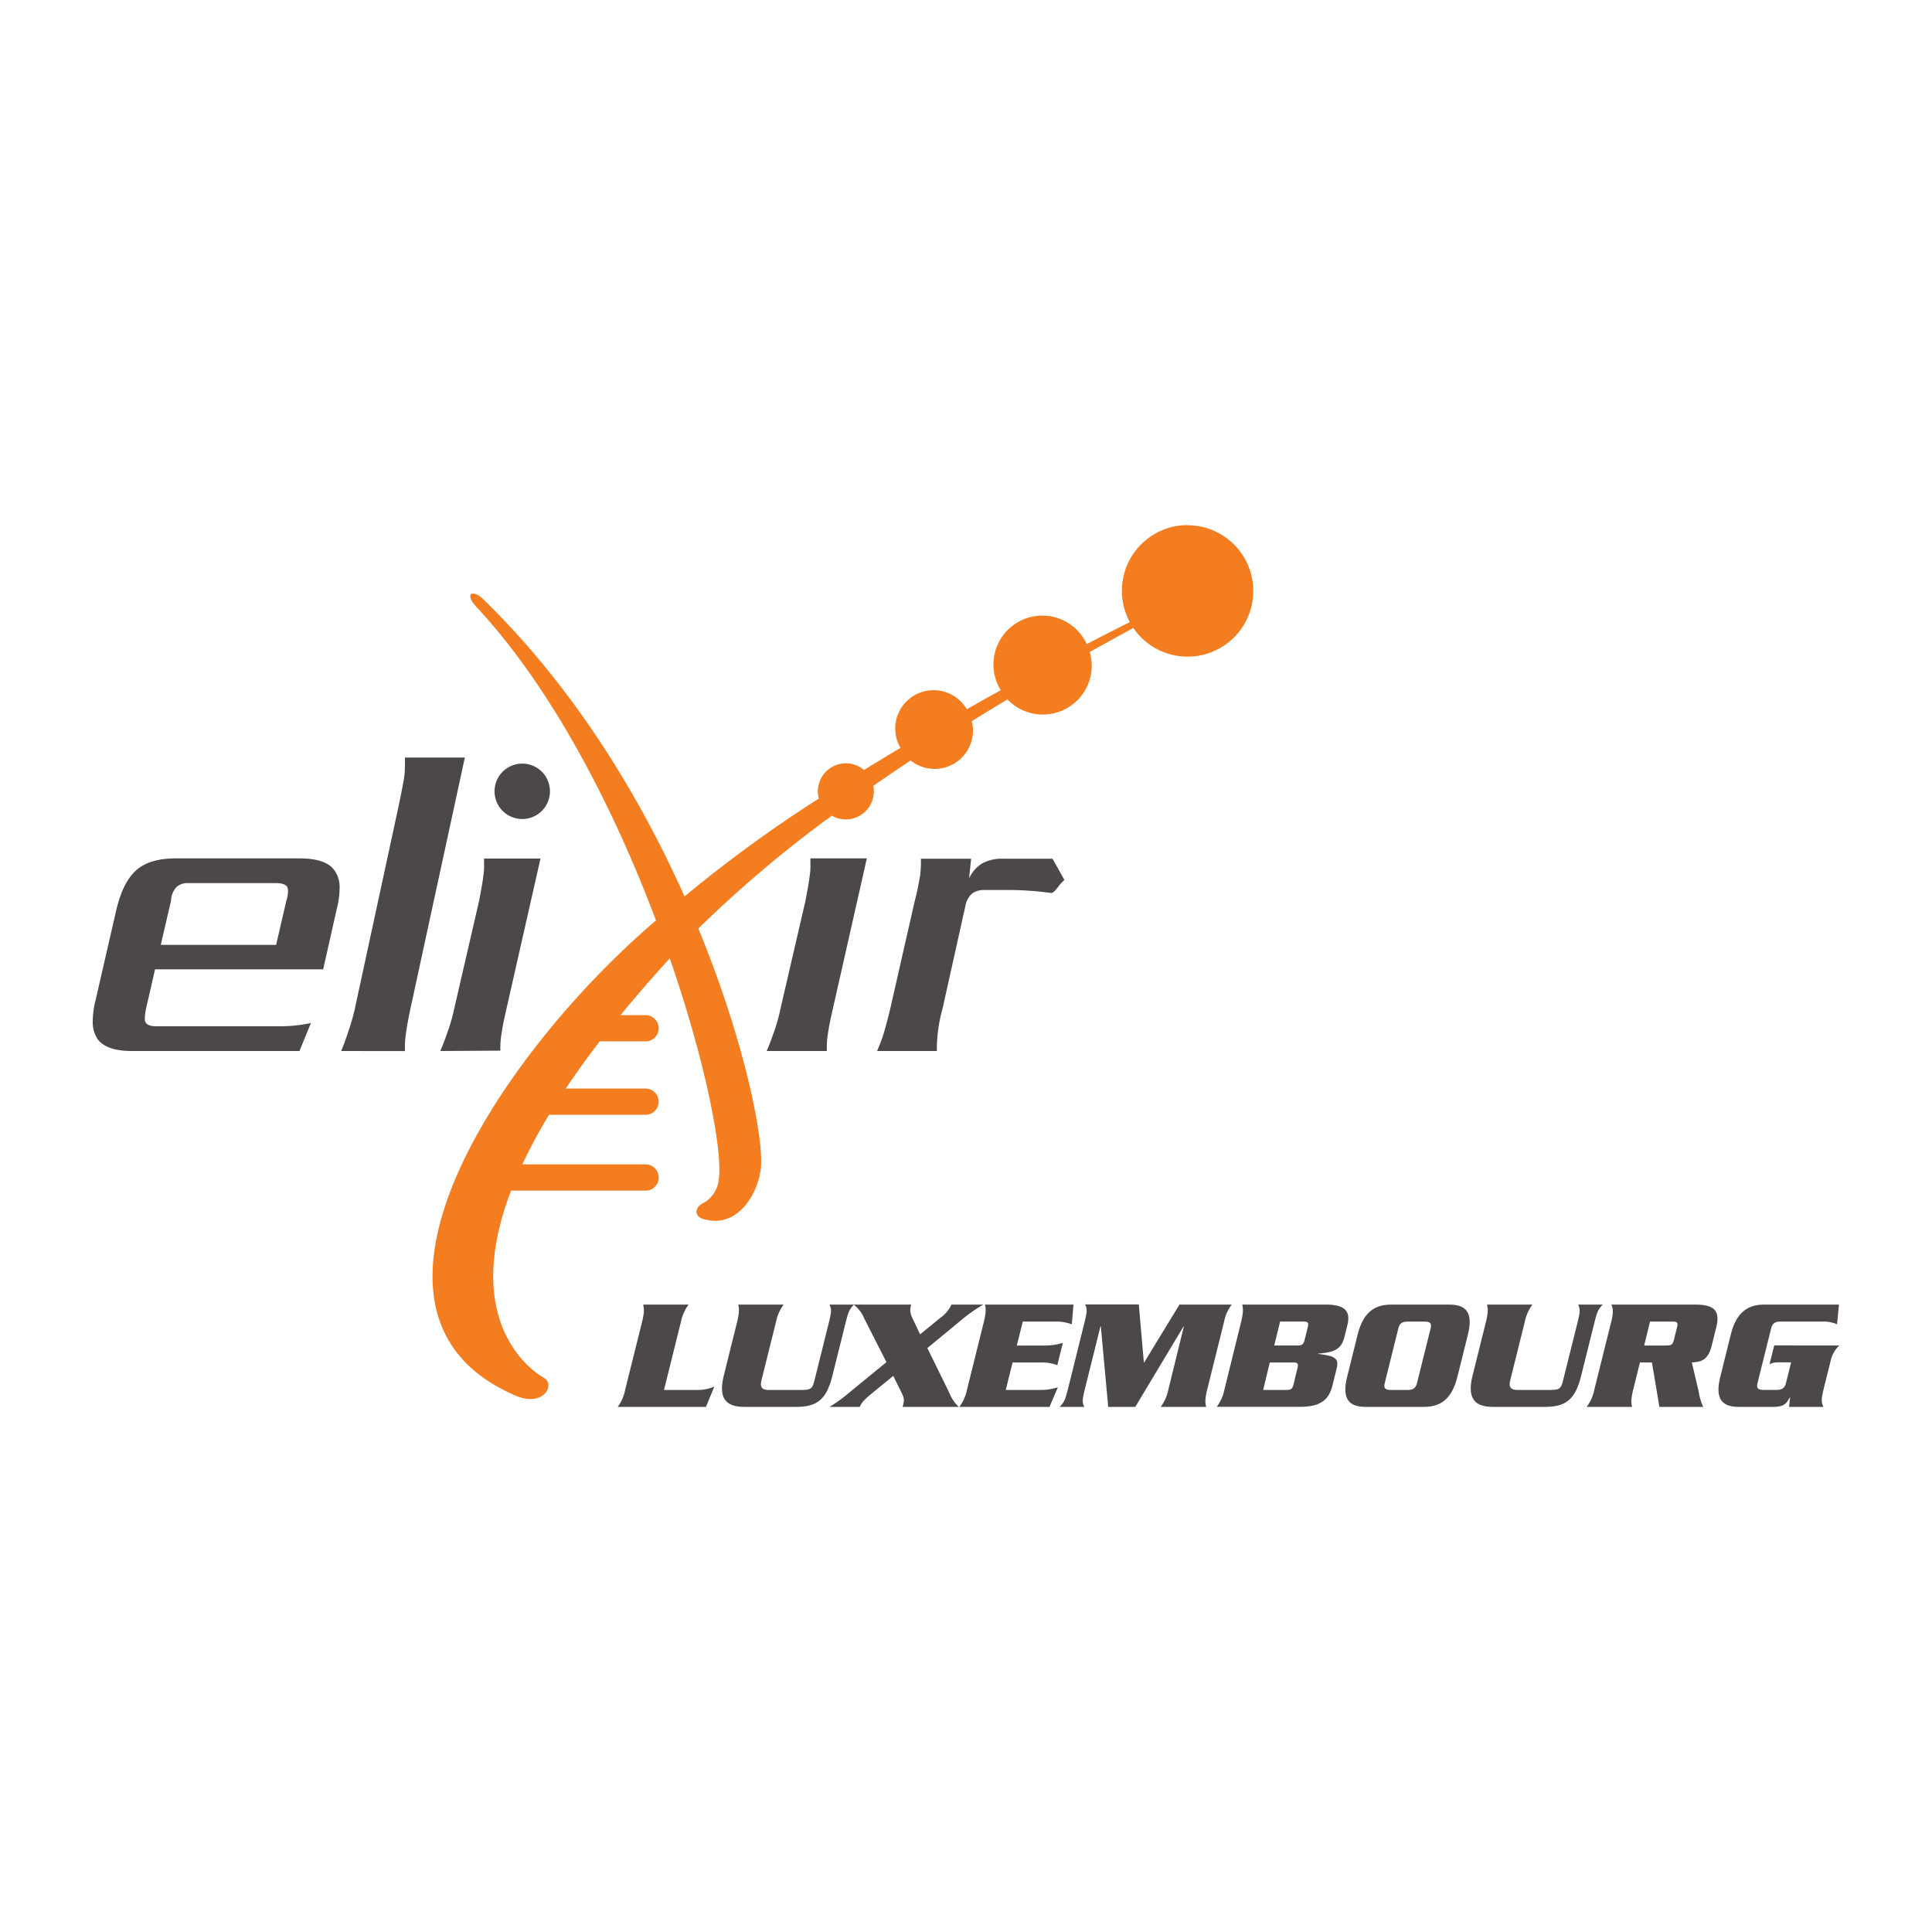 <svg xmlns="http://www.w3.org/2000/svg" width="500" height="500" viewBox="0 0 500 500"><defs><style>.cls-1{fill:#4d4848;}.cls-2{fill:#f47d20;}</style></defs><g id="Nodes"><path class="cls-1" d="M113.94,272c.63-1.38,1.16-2.86,1.8-4.66a46.2,46.2,0,0,0,1.8-6.25L124,233.1c.53-2.86.94-5,1.06-6.25a16.19,16.19,0,0,0,.21-3.39v-1.27h14.61L131.09,261c-.64,2.76-1.06,4.87-1.27,6.36a22.21,22.21,0,0,0-.32,4.55Z"/><path class="cls-2" d="M307.34,135.9A17,17,0,0,0,292.4,161c-1.69.84-5.63,2.82-11.15,5.69A12.65,12.65,0,1,0,259,178.63c-2.83,1.56-5.78,3.21-8.8,4.92a9.93,9.93,0,0,0-17.16,10q-4.69,2.79-9.44,5.72a7.25,7.25,0,0,0-11.94,5.54,7.08,7.08,0,0,0,.25,1.86A342.1,342.1,0,0,0,177.16,232c-11.48-25.68-28.42-53.87-52-76.82l-.06-.06c-2.76-2.72-5-1.52-1.88,1.86l.12.13c20,21.53,35.72,52.68,46.43,81.09-40.62,34.69-85.41,101.91-36.32,123,7.14,3.08,10.4-2.8,7.33-4.61-.56-.33-22.42-12.14-8.52-48.45h35a3.4,3.4,0,0,0,0-6.79H135.17a139,139,0,0,1,6.92-12.84h25.16a3.4,3.4,0,0,0,0-6.79H146.42q3.89-5.83,8.78-12.21h12.05a3.4,3.4,0,0,0,0-6.79h-6.66c3.8-4.64,8-9.49,12.63-14.57l.12-.13c9.23,26.72,13.68,49.5,12.7,57.09a7.93,7.93,0,0,1-4.27,6.38c-1.72.81-2.42,3.18.27,4,8.6,2.53,13.89-6,14.84-12.85s-3.74-32.19-16.15-62.34a316.22,316.22,0,0,1,34.54-29.2,7.26,7.26,0,0,0,10.88-6.29,7.35,7.35,0,0,0-.14-1.42c3.24-2.26,6.47-4.46,9.66-6.58a9.92,9.92,0,0,0,15.83-10.16c3.18-2,6.27-3.86,9.24-5.64a12.65,12.65,0,0,0,21.8-8.73,13,13,0,0,0-.51-3.55c5.4-3,9.34-5.13,11.26-6.23a17,17,0,1,0,14-26.56Z"/><path class="cls-1" d="M77.5,272H34.2c-4.34,0-7.3-.95-8.89-3A8,8,0,0,1,24,264.22a22.47,22.47,0,0,1,.74-5.4l5.4-23.5c1.16-4.76,2.86-8.15,5.19-10.17s5.72-3,10.16-3h32c4.55,0,7.52,1,9,3A7.47,7.47,0,0,1,87.88,230a20.81,20.81,0,0,1-.74,5.29l-3.5,15.57H40.13L37.8,261a13.87,13.87,0,0,0-.31,2.44c0,.53,0,.95.21,1.16.31.64,1.27,1,2.75,1H72.2a38.86,38.86,0,0,0,8.27-.84ZM74.11,233.1a8.44,8.44,0,0,0,.43-2.54,3.32,3.32,0,0,0-.21-1.06c-.43-.64-1.48-.95-3-.95H48.92a4.38,4.38,0,0,0-3.18.95,5.45,5.45,0,0,0-1.48,3.6l-2.65,11.43H71.46Z"/><path class="cls-1" d="M88.29,272c.68-1.54,1.24-3.2,1.91-5.22a52,52,0,0,0,1.91-7l11.12-51.5c.67-3.21,1.12-5.58,1.35-7s.22-3.08.22-5.22h15.5l-13.81,63.73c-.67,3.09-1.13,5.47-1.35,7.13a26.34,26.34,0,0,0-.34,5.1Z"/><path class="cls-1" d="M266.91,230.56c-1.59-.11-3.18-.22-5-.22h-7.1a5.17,5.17,0,0,0-3.17.85,5.67,5.67,0,0,0-1.8,3.28L243.94,261a40.17,40.17,0,0,0-1.48,9.74V272H227c.64-1.59,1.27-3.08,1.7-4.55s1-3.5,1.69-6.36l6.35-27.94c.74-2.76,1.06-4.87,1.38-6.46a31.58,31.58,0,0,0,.21-4.45h13l-.53,5.08a9.1,9.1,0,0,1,3.28-3.81,10.57,10.57,0,0,1,5.61-1.27h12.71l3.07,5.5a11.41,11.41,0,0,0-1.8,2c-.74.95-1.27,1.37-1.59,1.37C270.2,230.88,268.5,230.66,266.91,230.56Z"/><path class="cls-1" d="M198.41,272c.63-1.38,1.16-2.86,1.8-4.66A44.89,44.89,0,0,0,202,261l6.47-27.94c.52-2.86.95-5,1.05-6.25a16.19,16.19,0,0,0,.21-3.39v-1.27h14.61L215.56,261c-.64,2.76-1.06,4.87-1.27,6.36A22.21,22.21,0,0,0,214,272Z"/><path class="cls-1" d="M142.33,204.79a7.17,7.17,0,1,1-7.17-7.17A7.17,7.17,0,0,1,142.33,204.79Z"/><path class="cls-1" d="M180.31,359.72a10.94,10.94,0,0,0,4.56-.87l-2.17,5.25H159.87a11.18,11.18,0,0,0,1.95-4.55l4.33-17.37c.63-2.52.54-3.51.3-4.55H178.2a11.44,11.44,0,0,0-2,4.55l-4.36,17.54Z"/><path class="cls-1" d="M207.15,359.72c2.81,0,3.09-.29,3.68-2.65l3.65-14.68c.74-3,.75-3.52.19-4.76H221c-1.17,1.24-1.43,1.78-2.17,4.76l-3.37,13.52c-1.5,6-3.69,8.19-9.44,8.19h-13.4c-5.17,0-6.66-2.64-5.28-8.19l3.41-13.73c.63-2.52.55-3.51.31-4.55h11.75a11.16,11.16,0,0,0-2,4.55l-3.75,15.06c-.43,1.73.13,2.48,1.9,2.48Z"/><path class="cls-1" d="M238.11,345.33l5.18-4.22a8.73,8.73,0,0,0,2.94-3.48h8.23a41.48,41.48,0,0,0-5.67,4L240,348.88l5.68,11.58a10,10,0,0,0,2.45,3.64H233.6c.55-2,.38-2.36-.5-4.13l-1.93-3.89-5.66,4.63c-1.71,1.41-2.55,2.28-3,3.39H214.7a41.69,41.69,0,0,0,5.36-3.93l9.35-7.65-5.72-11.25a8.69,8.69,0,0,0-2.77-3.64h14.89a4.3,4.3,0,0,0,.16,3.15Z"/><path class="cls-1" d="M269.06,359.72a14.52,14.52,0,0,0,4.72-.7l-2.17,5.08H248.28a11.3,11.3,0,0,0,2-4.55l4.32-17.37c.63-2.52.55-3.51.31-4.55h22.91l-.44,5.09a11.86,11.86,0,0,0-4.41-.7H264.7l-1.55,6.2h7.2a15,15,0,0,0,4.72-.7l-1.44,5.79a11.72,11.72,0,0,0-4.37-.71h-7.2l-1.77,7.12Z"/><path class="cls-1" d="M305.24,337.63h13.52a10.83,10.83,0,0,0-2,4.55l-4.32,17.37c-.63,2.53-.55,3.52-.27,4.55H300.39a11.3,11.3,0,0,0,2-4.55l4-16.29h-.08L293.81,364.1h-7l-1.92-20.84h-.09l-4,16.09c-.74,3-.75,3.51-.19,4.75h-6.37c1.18-1.24,1.44-1.78,2.18-4.75l4.22-17c.74-3,.75-3.52.19-4.76h13.89l1.31,15h.09Z"/><path class="cls-1" d="M321.18,342.18c.63-2.52.55-3.51.31-4.55h21.67c5.58,0,6.31,2.24,5.51,5.46l-.75,3c-.84,3.35-3.05,3.93-6.8,4.22l0,.08c4.25.54,5.49,1,4.79,3.85l-1.09,4.38c-.81,3.23-2.64,5.46-8.23,5.46H314.9a11.3,11.3,0,0,0,2-4.55Zm5.73,17.54h5.87c1.28,0,1.71-.21,2-1.49l1-4.14c.32-1.28,0-1.49-1.29-1.49h-5.87Zm2.86-11.5h5.87c1.29,0,1.71-.21,2-1.49l.8-3.22c.32-1.29,0-1.49-1.28-1.49h-5.87Z"/><path class="cls-1" d="M351.35,345.41c1.42-5.71,4.34-7.78,8.64-7.78h15.14c4.3,0,6.18,2.07,4.76,7.78l-2.72,10.92c-1.42,5.7-4.33,7.77-8.63,7.77H353.4c-4.3,0-6.18-2.07-4.76-7.77Zm7,12.61c-.32,1.28.24,1.7,1.56,1.7h4.38c1.33,0,2.09-.42,2.41-1.7l3.56-14.31c.32-1.28-.24-1.69-1.56-1.69h-4.39c-1.32,0-2.08.41-2.4,1.69Z"/><path class="cls-1" d="M400.89,359.72c2.82,0,3.09-.29,3.68-2.65l3.66-14.68c.74-3,.75-3.52.19-4.76h6.37c-1.18,1.24-1.44,1.78-2.18,4.76l-3.37,13.52c-1.5,6-3.69,8.19-9.44,8.19H386.4c-5.17,0-6.66-2.64-5.28-8.19l3.42-13.73c.63-2.52.54-3.51.3-4.55h11.75a11.29,11.29,0,0,0-2,4.55l-3.75,15.06c-.43,1.73.13,2.48,1.91,2.48Z"/><path class="cls-1" d="M424.41,352.6l-1.72,6.95c-.63,2.53-.55,3.52-.31,4.55H410.63a11,11,0,0,0,2-4.55l4.33-17.37c.63-2.52.54-3.51.05-4.55h21.76c4.63,0,6.51,1.41,5.41,5.83l-1.21,4.88c-1,3.89-2.92,4.1-5.12,4.26l1.75,7.45a14.82,14.82,0,0,0,1.18,4.05H429.45l-1.93-11.5Zm1.1-4.38h5.7c1.29,0,1.71-.21,2-1.49l.8-3.22c.32-1.29,0-1.49-1.28-1.49h-5.71Z"/><path class="cls-1" d="M476,348.22a7.63,7.63,0,0,0-2.27,4.14l-1.63,6.53c-.81,3.27-.78,3.81-.22,5.21H463l.28-2.44h-.09c-.83,1.53-1.43,2.44-4.28,2.44h-8.94c-4.3,0-6.18-2.07-4.76-7.77l2.71-10.92c1.43-5.71,4.34-7.78,8.64-7.78h19.36l-.49,5.09a8.94,8.94,0,0,0-3.87-.7H460.8c-1.33,0-2.09.41-2.41,1.69L454.83,358c-.32,1.28.24,1.7,1.56,1.7h3.39c1.32,0,2.09-.42,2.41-1.7l1.35-5.42h-3.77a4.16,4.16,0,0,0-1.82.5l1.22-4.88Z"/></g></svg>